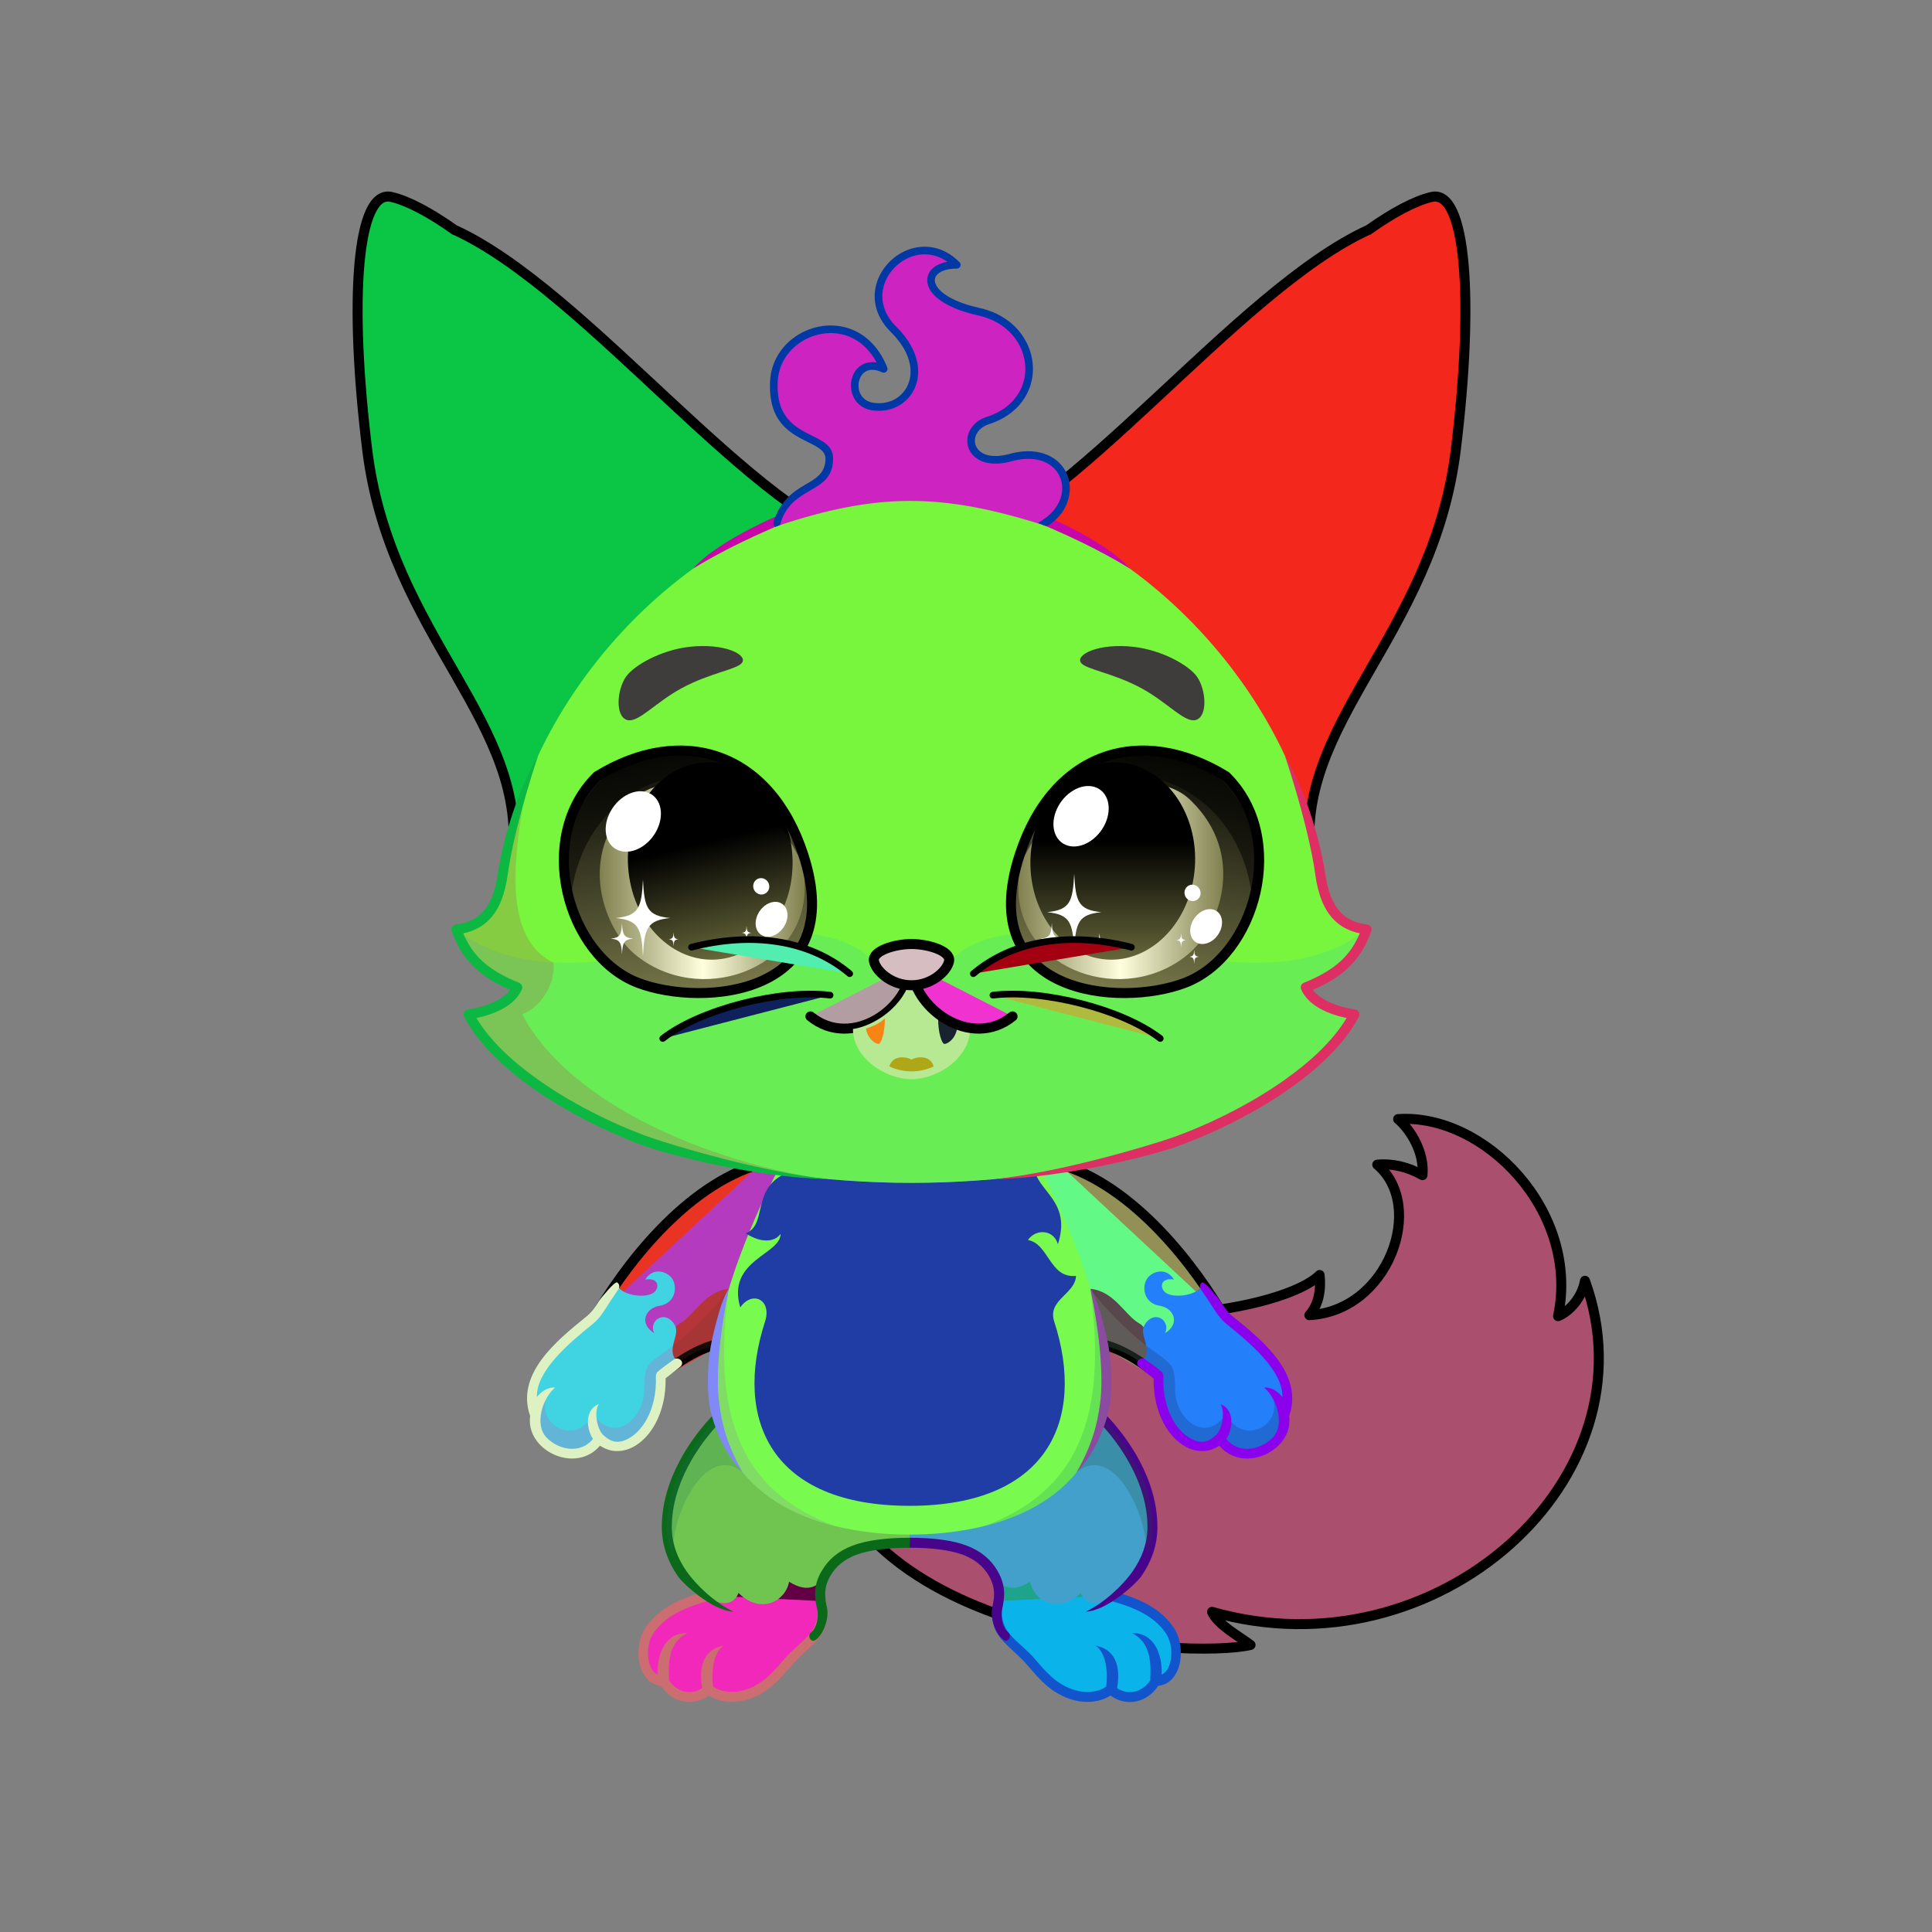 <svg xmlns="http://www.w3.org/2000/svg" xmlns:xlink="http://www.w3.org/1999/xlink" style="shape-rendering:geometricPrecision; text-rendering:geometricPrecision; image-rendering:optimizeQuality; fill-rule:evenodd; clip-rule:evenodd" version="1.1" viewBox="0 0 29000 29000" xml:space="preserve"><rect x="0" y="0" width="29000" height="29000" fill="#808080" stroke="none"/><defs><style type="text/css">.HairBack-Fox0fil0 {fill:none}
.Tail-Fox6fil14 {fill:url(#Tail-Fox6id168)}
.Tail-Fox6fil8 {fill:black;fill-opacity:0.2}
.Tail-Fox6fil0 {fill:none}
.Tail-Fox6str0 {stroke:black;stroke-width:150;stroke-linecap:round;stroke-linejoin:round}
.RightFoot-Fox1fil21 {fill:url(#RightFoot-Fox1id164)}
.RightFoot-Fox1fil8 {fill:black;fill-opacity:0.2}
.RightFoot-Fox1fil0 {fill:none}
.RightFoot-Fox1fil18 {fill:black;fill-rule:nonzero}
.RightLeg-Fox0fil23 {fill:url(#RightLeg-Fox0id41)}
.RightLeg-Fox0fil18 {fill:black;fill-rule:nonzero}
.RightLeg-Fox0fil8 {fill:black;fill-opacity:0.2}
.LeftFoot-Fox1fil30 {fill:url(#LeftFoot-Fox1id167)}
.LeftFoot-Fox1fil8 {fill:black;fill-opacity:0.2}
.LeftFoot-Fox1fil0 {fill:none}
.LeftFoot-Fox1fil18 {fill:black;fill-rule:nonzero}
.LeftLeg-Fox0fil32 {fill:url(#LeftLeg-Fox0id44)}
.LeftLeg-Fox0fil18 {fill:black;fill-rule:nonzero}
.LeftLeg-Fox0fil8 {fill:black;fill-opacity:0.2}
.RightHand-Fox1fil34 {fill:url(#RightHand-Fox1id128)}
.RightHand-Fox1fil35 {fill:url(#RightHand-Fox1id107)}
.RightHand-Fox1fil8 {fill:black;fill-opacity:0.2}
.RightHand-Fox1fil0 {fill:none}
.RightHand-Fox1str0 {stroke:black;stroke-width:150;stroke-linecap:round;stroke-linejoin:round}
.RightPaw-Fox4fil43 {fill:url(#RightPaw-Fox4id111)}
.RightPaw-Fox4fil8 {fill:black;fill-opacity:0.2}
.RightPaw-Fox4fil18 {fill:black;fill-rule:nonzero}
.LeftHand-Fox1fil44 {fill:url(#LeftHand-Fox1id144)}
.LeftHand-Fox1fil45 {fill:url(#LeftHand-Fox1id124)}
.LeftHand-Fox1fil8 {fill:black;fill-opacity:0.2}
.LeftHand-Fox1fil0 {fill:none}
.LeftHand-Fox1str0 {stroke:black;stroke-width:150;stroke-linecap:round;stroke-linejoin:round}
.LeftPaw-Fox4fil52 {fill:url(#LeftPaw-Fox4id104)}
.LeftPaw-Fox4fil8 {fill:black;fill-opacity:0.2}
.LeftPaw-Fox4fil18 {fill:black;fill-rule:nonzero}
.Body-Fox2fil53 {fill:url(#Body-Fox2id192)}
.Body-Fox2fil8 {fill:black;fill-opacity:0.2}
.Body-Fox2fil18 {fill:black;fill-rule:nonzero}
.Body-Fox2fil56 {fill:url(#Body-Fox2id64)}
.Ears-Fox7fil102 {fill:url(#Ears-Fox7id200)}
.Ears-Fox7fil103 {fill:url(#Ears-Fox7id101)}
.Ears-Fox7fil104 {fill:url(#Ears-Fox7id19)}
.Ears-Fox7fil8 {fill:black;fill-opacity:0.2}
.Ears-Fox7fil105 {fill:url(#Ears-Fox7id61)}
.Ears-Fox7fil106 {fill:url(#Ears-Fox7id69)}
.Ears-Fox7fil107 {fill:url(#Ears-Fox7id90)}
.Ears-Fox7fil108 {fill:url(#Ears-Fox7id97)}
.Ears-Fox7fil109 {fill:url(#Ears-Fox7id42)}
.Ears-Fox7fil0 {fill:none}
.Ears-Fox7str1 {stroke:black;stroke-width:150}
.Head-Fox1fil131 {fill:url(#Head-Fox1id114)}
.Head-Fox1fil54 {fill:#fcfdff;fill-opacity:0.502}
.Head-Fox1fil8 {fill:black;fill-opacity:0.2}
.Head-Fox1fil18 {fill:black;fill-rule:nonzero}
.Mouth-Fox10fil2 {fill:black}
.Mouth-Fox10fil145 {fill:url(#Mouth-Fox10id133)}
.Mouth-Fox10fil143 {fill:#FF9999}
.Mouth-Fox10fil146 {fill:url(#Mouth-Fox10id145)}
.Mouth-Fox10fil0 {fill:none}
.Mouth-Fox10str0 {stroke:black;stroke-width:150;stroke-linecap:round;stroke-linejoin:round}
.Eyes-Fox3fil150 {fill:#4d4c4a}
.Eyes-Fox3fil8 {fill:black;fill-opacity:0.2}
.Eyes-Fox3fil166 {fill:url(#Eyes-Fox3id178)}
.Eyes-Fox3fil167 {fill:url(#Eyes-Fox3id153)}
.Eyes-Fox3fil168 {fill:url(#Eyes-Fox3id135)}
.Eyes-Fox3fil4 {fill:black;fill-opacity:0.502}
.Eyes-Fox3fil142 {fill:white}
.Eyes-Fox3fil169 {fill:url(#Eyes-Fox3id84)}
.Eyes-Fox3fil170 {fill:url(#Eyes-Fox3id142)}
.Eyes-Fox3fil171 {fill:url(#Eyes-Fox3id77)}
.Eyes-Fox3fil0 {fill:none}
.Eyes-Fox3str1 {stroke:black;stroke-width:150}
.Moustache-Fox2fil0 {fill:none}
.Moustache-Fox2str3 {stroke:black;stroke-width:100;stroke-linecap:round;stroke-linejoin:round}
.Nose-Fox0fil215 {fill:url(#Nose-Fox0id189)}
.Nose-Fox0str0 {stroke:black;stroke-width:150;stroke-linecap:round;stroke-linejoin:round}
.Hair-Fox6fil224 {fill:url(#Hair-Fox6id181)}
.Hair-Fox6fil18 {fill:black;fill-rule:nonzero}
</style><linearGradient gradientUnits="objectBoundingBox" id="Tail-Fox6id168" x1="21.648%" x2="78.352%" y1="90.185%" y2="9.815%">
   <stop offset="0" style="stop-opacity:1; stop-color:#c95847"/>
   <stop offset="0.569" style="stop-opacity:1; stop-color:#f0735f"/>
   <stop offset="1" style="stop-opacity:1; stop-color:#ff9c8c"/>
  </linearGradient><linearGradient gradientUnits="userSpaceOnUse" id="RightFoot-Fox1id164" x1="16304.9" x2="16304.9" y1="23252.2" y2="25473.4">
   <stop offset="0" style="stop-opacity:1; stop-color:#fcfdff"/>
   <stop offset="0.49" style="stop-opacity:1; stop-color:#fcfdff"/>
   <stop offset="1" style="stop-opacity:1; stop-color:#e4e9f2"/>
  </linearGradient><linearGradient gradientUnits="objectBoundingBox" id="RightLeg-Fox0id41" x1="23.32%" x2="76.68%" y1="93.65%" y2="6.35%">
   <stop offset="0" style="stop-opacity:1; stop-color:#ff9c8c"/>
   <stop offset="0.2" style="stop-opacity:1; stop-color:#ff9c8c"/>
   <stop offset="1" style="stop-opacity:1; stop-color:#f0735f"/>
  </linearGradient><linearGradient gradientUnits="userSpaceOnUse" id="LeftFoot-Fox1id167" x1="11002.8" x2="11002.8" y1="23252.1" y2="25473.4">
   <stop offset="0" style="stop-opacity:1; stop-color:#fcfdff"/>
   <stop offset="0.502" style="stop-opacity:1; stop-color:#fcfdff"/>
   <stop offset="1" style="stop-opacity:1; stop-color:#e4e9f2"/>
  </linearGradient><linearGradient gradientUnits="objectBoundingBox" id="LeftLeg-Fox0id44" x1="76.68%" x2="23.32%" xlink:href="#LeftLeg-Fox0id41" y1="93.65%" y2="6.35%">
  </linearGradient><linearGradient gradientUnits="objectBoundingBox" id="RightHand-Fox1id128" x1="19.715%" x2="80.285%" y1="10.418%" y2="89.581%">
   <stop offset="0" style="stop-opacity:1; stop-color:#c95847"/>
   <stop offset="0.02" style="stop-opacity:1; stop-color:#c95847"/>
   <stop offset="0.722" style="stop-opacity:1; stop-color:#f0735f"/>
   <stop offset="1" style="stop-opacity:1; stop-color:#f0735f"/>
  </linearGradient><linearGradient gradientUnits="userSpaceOnUse" id="RightHand-Fox1id107" x1="16599.9" x2="17085.4" xlink:href="#RightHand-Fox1id90" y1="19453.1" y2="20462.8">
  </linearGradient><linearGradient gradientUnits="userSpaceOnUse" id="RightPaw-Fox4id111" x1="18798.1" x2="17653" xlink:href="#RightPaw-Fox4id92" y1="21585.5" y2="19323.4">
  </linearGradient><linearGradient gradientUnits="objectBoundingBox" id="LeftHand-Fox1id144" x1="80.285%" x2="19.715%" xlink:href="#LeftHand-Fox1id128" y1="10.418%" y2="89.581%">
  </linearGradient><linearGradient gradientUnits="userSpaceOnUse" id="LeftHand-Fox1id124" x1="10707.7" x2="10222.3" xlink:href="#LeftHand-Fox1id90" y1="19453.1" y2="20462.8">
  </linearGradient><linearGradient gradientUnits="userSpaceOnUse" id="LeftPaw-Fox4id104" x1="8509.52" x2="9654.68" xlink:href="#LeftPaw-Fox4id92" y1="21585.5" y2="19323.4">
  </linearGradient><linearGradient gradientUnits="objectBoundingBox" id="Body-Fox2id192" x1="50%" x2="50%" y1="0%" y2="100%">
   <stop offset="0" style="stop-opacity:1; stop-color:#c95847"/>
   <stop offset="0.102" style="stop-opacity:1; stop-color:#c95847"/>
   <stop offset="0.522" style="stop-opacity:1; stop-color:#f0735f"/>
   <stop offset="1" style="stop-opacity:1; stop-color:#ff9c8c"/>
  </linearGradient><linearGradient gradientUnits="userSpaceOnUse" id="Body-Fox2id64" x1="13614.3" x2="13614.3" y1="17520.5" y2="22602.8">
   <stop offset="0" style="stop-opacity:1; stop-color:#e4e9f2"/>
   <stop offset="0.11" style="stop-opacity:1; stop-color:#e4e9f2"/>
   <stop offset="0.6" style="stop-opacity:1; stop-color:#fcfdff"/>
   <stop offset="1" style="stop-opacity:1; stop-color:#fcfdff"/>
  </linearGradient><linearGradient gradientUnits="userSpaceOnUse" id="Ears-Fox7id200" x1="10864.5" x2="5402.11" xlink:href="#Ears-Fox7id69" y1="8643.07" y2="7249.61">
  </linearGradient><linearGradient gradientUnits="userSpaceOnUse" id="Ears-Fox7id101" x1="10766.6" x2="6999.53" xlink:href="#Ears-Fox7id90" y1="8892.37" y2="5845.49">
  </linearGradient><linearGradient gradientUnits="userSpaceOnUse" id="Ears-Fox7id19" x1="12369.4" x2="8602.39" xlink:href="#Ears-Fox7id0" y1="10351.4" y2="7304.51">
  </linearGradient><linearGradient gradientUnits="userSpaceOnUse" id="Ears-Fox7id61" x1="10626.3" x2="9237.9" xlink:href="#Ears-Fox7id5" y1="9347.32" y2="3541.14">
  </linearGradient><linearGradient gradientUnits="userSpaceOnUse" id="Ears-Fox7id97" x1="14953.3" x2="18720.3" xlink:href="#Ears-Fox7id0" y1="10577.4" y2="7530.54">
  </linearGradient><linearGradient gradientUnits="userSpaceOnUse" id="Ears-Fox7id42" x1="16737.5" x2="18125.9" xlink:href="#Ears-Fox7id5" y1="9347.32" y2="3541.14">
  </linearGradient><linearGradient gradientUnits="objectBoundingBox" id="Head-Fox1id114" x1="50%" x2="50%" xlink:href="#Head-Fox1id94" y1="100%" y2="0%">
  </linearGradient><linearGradient gradientUnits="userSpaceOnUse" id="Mouth-Fox10id133" x1="13140.5" x2="13140.5" y1="15286.3" y2="15669">
   <stop offset="0" style="stop-opacity:1; stop-color:#D6D6D6"/>
   <stop offset="0.6" style="stop-opacity:1; stop-color:white"/>
   <stop offset="1" style="stop-opacity:1; stop-color:#fcfdff"/>
  </linearGradient><linearGradient gradientUnits="userSpaceOnUse" id="Mouth-Fox10id145" x1="14223.3" x2="14223.3" xlink:href="#Mouth-Fox10id133" y1="15286.3" y2="15669">
  </linearGradient><linearGradient gradientUnits="objectBoundingBox" id="Eyes-Fox3id178" x1="60.496%" x2="39.504%" xlink:href="#Eyes-Fox3id11" y1="100.102%" y2="0%">
  </linearGradient><linearGradient gradientUnits="userSpaceOnUse" id="Eyes-Fox3id153" x1="9001.94" x2="12079.2" xlink:href="#Eyes-Fox3id4" y1="13215.6" y2="13215.6">
  </linearGradient><linearGradient gradientUnits="userSpaceOnUse" id="Eyes-Fox3id135" x1="10327.3" x2="10994" xlink:href="#Eyes-Fox3id3" y1="11512.9" y2="14335">
  </linearGradient><linearGradient gradientUnits="objectBoundingBox" id="Eyes-Fox3id84" x1="39.748%" x2="60.252%" xlink:href="#Eyes-Fox3id11" y1="98.937%" y2="1.063%">
  </linearGradient><linearGradient gradientUnits="userSpaceOnUse" id="Eyes-Fox3id142" x1="18361.9" x2="15284.7" xlink:href="#Eyes-Fox3id4" y1="13215.6" y2="13215.6">
  </linearGradient><linearGradient gradientUnits="userSpaceOnUse" id="Eyes-Fox3id77" x1="16703.2" x2="16703.2" xlink:href="#Eyes-Fox3id3" y1="11442.5" y2="14405.4">
  </linearGradient><linearGradient gradientUnits="userSpaceOnUse" id="Nose-Fox0id189" x1="13681.9" x2="13681.9" y1="14170" y2="14789.2">
   <stop offset="0" style="stop-opacity:1; stop-color:#FFCCCC"/>
   <stop offset="1" style="stop-opacity:1; stop-color:#453F2C"/>
  </linearGradient><linearGradient gradientUnits="userSpaceOnUse" id="Hair-Fox6id181" x1="13596.3" x2="13996.9" xlink:href="#Hair-Fox6id51" y1="7903.49" y2="3751.37">
  </linearGradient><linearGradient gradientUnits="objectBoundingBox" id="LeftLeg-Fox0id41" x1="23.32%" x2="76.68%" y1="93.65%" y2="6.35%">
   <stop offset="0" style="stop-opacity:1; stop-color:#ff9c8c"/>
   <stop offset="0.2" style="stop-opacity:1; stop-color:#ff9c8c"/>
   <stop offset="1" style="stop-opacity:1; stop-color:#f0735f"/>
  </linearGradient><linearGradient gradientUnits="userSpaceOnUse" id="RightHand-Fox1id90" x1="16597.3" x2="20364.3" y1="8892.36" y2="5845.48">
   <stop offset="0" style="stop-opacity:1; stop-color:#f0735f"/>
   <stop offset="1" style="stop-opacity:1; stop-color:#ff9c8c"/>
  </linearGradient><linearGradient gradientUnits="userSpaceOnUse" id="RightPaw-Fox4id92" x1="18753.4" x2="17671.1" y1="21628.2" y2="19462.6">
   <stop offset="0" style="stop-opacity:1; stop-color:#737373"/>
   <stop offset="1" style="stop-opacity:1; stop-color:#c95847"/>
  </linearGradient><linearGradient gradientUnits="objectBoundingBox" id="LeftHand-Fox1id128" x1="19.715%" x2="80.285%" y1="10.418%" y2="89.581%">
   <stop offset="0" style="stop-opacity:1; stop-color:#c95847"/>
   <stop offset="0.02" style="stop-opacity:1; stop-color:#c95847"/>
   <stop offset="0.722" style="stop-opacity:1; stop-color:#f0735f"/>
   <stop offset="1" style="stop-opacity:1; stop-color:#f0735f"/>
  </linearGradient><linearGradient gradientUnits="userSpaceOnUse" id="LeftHand-Fox1id90" x1="16597.3" x2="20364.3" y1="8892.36" y2="5845.48">
   <stop offset="0" style="stop-opacity:1; stop-color:#f0735f"/>
   <stop offset="1" style="stop-opacity:1; stop-color:#ff9c8c"/>
  </linearGradient><linearGradient gradientUnits="userSpaceOnUse" id="LeftPaw-Fox4id92" x1="18753.4" x2="17671.1" y1="21628.2" y2="19462.6">
   <stop offset="0" style="stop-opacity:1; stop-color:#737373"/>
   <stop offset="1" style="stop-opacity:1; stop-color:#c95847"/>
  </linearGradient><linearGradient gradientUnits="userSpaceOnUse" id="Ears-Fox7id69" x1="16120" x2="22341.1" y1="8739.84" y2="7152.84">
   <stop offset="0" style="stop-opacity:1; stop-color:#735A5A"/>
   <stop offset="1" style="stop-opacity:1; stop-color:#f0735f"/>
  </linearGradient><linearGradient gradientUnits="userSpaceOnUse" id="Ears-Fox7id90" x1="16597.3" x2="20364.3" y1="8892.36" y2="5845.48">
   <stop offset="0" style="stop-opacity:1; stop-color:#f0735f"/>
   <stop offset="1" style="stop-opacity:1; stop-color:#ff9c8c"/>
  </linearGradient><linearGradient gradientUnits="userSpaceOnUse" id="Ears-Fox7id0" x1="20255.9" x2="20255.9" y1="13203.8" y2="6228.15">
   <stop offset="0" style="stop-opacity:1; stop-color:#e4e9f2"/>
   <stop offset="1" style="stop-opacity:1; stop-color:#fcfdff"/>
  </linearGradient><linearGradient gradientUnits="userSpaceOnUse" id="Ears-Fox7id5" x1="19051.7" x2="16703.6" y1="13095.1" y2="4932.14">
   <stop offset="0" style="stop-opacity:1; stop-color:#4d4c4a"/>
   <stop offset="1" style="stop-opacity:1; stop-color:#737373"/>
  </linearGradient><linearGradient gradientUnits="objectBoundingBox" id="Head-Fox1id94" x1="50%" x2="50%" y1="100%" y2="0%">
   <stop offset="0" style="stop-opacity:1; stop-color:#c95847"/>
   <stop offset="0.4" style="stop-opacity:1; stop-color:#f0735f"/>
   <stop offset="1" style="stop-opacity:1; stop-color:#ff9c8c"/>
  </linearGradient><linearGradient gradientUnits="userSpaceOnUse" id="Eyes-Fox3id11" x1="16664.8" x2="17411" y1="14898.5" y2="11291.1">
   <stop offset="0" style="stop-opacity:1; stop-color:#80804f"/>
   <stop offset="1" style="stop-opacity:1; stop-color:black"/>
  </linearGradient><linearGradient gradientUnits="objectBoundingBox" id="Eyes-Fox3id4" x1="100%" x2="0%" y1="50%" y2="50%">
   <stop offset="0" style="stop-opacity:1; stop-color:#80804f"/>
   <stop offset="0.502" style="stop-opacity:1; stop-color:#ffffde"/>
   <stop offset="1" style="stop-opacity:1; stop-color:#80804f"/>
  </linearGradient><linearGradient gradientUnits="userSpaceOnUse" id="Eyes-Fox3id3" x1="16867.8" x2="16867.8" y1="11330.3" y2="14359.1">
   <stop offset="0" style="stop-opacity:1; stop-color:black"/>
   <stop offset="0.4" style="stop-opacity:1; stop-color:black"/>
   <stop offset="1" style="stop-opacity:1; stop-color:#66663a"/>
  </linearGradient><linearGradient gradientUnits="userSpaceOnUse" id="Hair-Fox6id51" x1="16449.3" x2="13952.3" y1="14690.1" y2="16381.9">
   <stop offset="0" style="stop-opacity:1; stop-color:#e1aa81"/>
   <stop offset="0.29" style="stop-opacity:1; stop-color:#e1aa81"/>
   <stop offset="1" style="stop-opacity:1; stop-color:#c78b5d"/>
  </linearGradient></defs><g id="HairBack-Fox0">
 <animateTransform additive="sum" attributeName="transform" dur="10" repeatCount="indefinite" type="translate" values="0;0 200;0;0 200;0;0 200;0;0 200;0"/>
  <rect class="HairBack-Fox0fil0" height="908" width="908" x="13228" y="16528"/>
 </g><g id="Tail-Fox6">
  <path class="Tail-Fox6fil14" d="M15078 19187c1357,950 4209,480 4730,-49 23,212 -10,443 -154,603 1185,-62 1753,-1639 1019,-2259 229,-21 459,33 679,157 32,-338 -176,-679 -366,-841 1288,-89 2734,1378 2401,2958 171,-69 359,-277 404,-531 1080,2975 -2233,5930 -5598,4969 84,192 394,359 578,497 -845,212 -6410,-24 -6519,-3566 -317,-317 2374,-2412 2826,-1938z" style="fill:#175ed8"/>
  <path class="Tail-Fox6fil8" d="M23686 21809c-823,1820 -3145,3055 -5493,2385 84,192 394,359 578,497 -762,191 -5360,18 -6337,-2615 1690,1440 5465,2105 8330,1378 789,-201 2685,-1101 3223,-2827 -40,417 -126,777 -301,1182z" style="fill:#7519a0"/>
  <path class="Tail-Fox6fil0 Tail-Fox6str0" d="M15078 19187c1357,950 4209,480 4730,-49 23,212 -10,443 -154,603 1185,-62 1753,-1639 1019,-2259 229,-21 459,33 679,157 32,-338 -176,-679 -366,-841 1288,-89 2734,1378 2401,2958 171,-69 359,-277 404,-531 1080,2975 -2233,5930 -5598,4969 84,192 394,359 578,497 -845,212 -6410,-24 -6519,-3566 -317,-317 2374,-2412 2826,-1938z" style="fill:#ab4f6f"/>
 </g><g id="RightFoot-Fox1">
  <path class="RightFoot-Fox1fil21" d="M17344 25232c-137,249 -447,331 -676,123 -79,82 -307,169 -584,76 -453,-152 -647,-627 -1039,-897 -210,-335 50,-672 -74,-810 206,-438 728,-491 1087,-467 300,20 870,160 658,684 145,50 358,135 465,193 170,92 294,217 379,350 158,246 119,748 -216,748z" style="fill:#1ea48b"/>
  <path class="RightFoot-Fox1fil8" d="M17344 25232c-137,249 -447,331 -676,123 -79,82 -307,169 -584,76 -453,-152 -647,-627 -1039,-897 -173,-120 -100,-408 -65,-624 13,30 63,32 85,19 1,85 -2,160 47,261 304,621 1402,1311 1539,663 237,396 662,243 605,-148 145,250 318,57 222,-294 143,96 177,309 171,486 -20,178 -119,335 -305,335z" style="fill:#6d82ec"/>
  <path class="RightFoot-Fox1fil0" d="M16657 23949c534,135 771,327 906,532 162,244 116,751 -219,751 -137,249 -447,331 -676,123 -79,82 -307,169 -584,76 -453,-152 -586,-562 -971,-844 -192,-140 -159,-401 -128,-554" style="fill:#0bb3eb"/>
  <path class="RightFoot-Fox1fil18" d="M17265 25213c0,3 0,7 0,10 -56,86 -141,149 -240,169 -80,16 -166,3 -246,-45l-11 -8c45,-255 18,-572 -319,-636 159,118 182,399 156,611 -40,33 -112,65 -206,77 -84,11 -184,6 -293,-31 -253,-85 -404,-261 -562,-447 -265,-311 -583,-400 -489,-864 8,-41 -26,-86 -55,-89 -23,-2 -77,17 -85,58 -113,558 212,630 523,995 171,201 335,392 625,490 130,43 251,50 353,37 104,-13 191,-49 250,-89l3 0c111,81 247,115 383,88 136,-28 255,-114 333,-234 144,-15 246,-113 298,-251 29,-74 42,-157 42,-240 0,-135 -36,-275 -103,-376 -73,-110 -173,-216 -325,-313 -137,-86 -316,-165 -558,-231l-100 128c258,65 447,144 584,231 133,84 219,176 282,271 50,76 77,183 77,290 0,66 -10,130 -31,185 -24,64 -62,112 -114,138 13,-317 -122,-634 -445,-624 209,111 299,298 273,700z" style="fill:#1254cb"/>
 </g><g id="LeftFoot-Fox1">
  <path class="LeftFoot-Fox1fil30" d="M9963 25232c137,249 448,331 677,123 78,82 306,169 583,76 454,-152 648,-627 1039,-897 210,-335 -49,-672 75,-810 -206,-438 -729,-491 -1088,-467 -299,20 -869,160 -657,684 -145,50 -358,135 -465,193 -170,92 -294,217 -380,350 -158,246 -118,748 216,748z" style="fill:#630045"/>
  <path class="LeftFoot-Fox1fil8" d="M9963 25232c137,249 448,331 677,123 78,82 306,169 583,76 454,-152 648,-627 1039,-897 173,-120 101,-408 65,-624 -13,30 -63,32 -84,19 -2,85 1,160 -48,261 -303,621 -1401,1311 -1539,663 -236,396 -661,243 -605,-148 -144,250 -317,57 -221,-294 -143,96 -177,309 -171,486 19,178 118,335 304,335z" style="fill:#9c1204"/>
  <path class="LeftFoot-Fox1fil0" d="M10650 23949c-534,135 -770,327 -906,532 -161,244 -115,751 219,751 137,249 448,331 677,123 78,82 307,169 583,76 454,-152 587,-562 972,-844 192,-140 159,-401 128,-554" style="fill:#f128b9"/>
  <path class="LeftFoot-Fox1fil18" d="M10042 25213c0,3 0,7 0,10 57,86 142,149 241,169 80,16 166,3 245,-45l12 -8c-45,-255 -19,-572 318,-636 -158,118 -181,399 -155,611 39,33 111,65 206,77 84,11 184,6 292,-31 254,-85 404,-261 562,-447 266,-311 584,-400 490,-864 -8,-41 26,-86 55,-89 22,-2 76,17 85,58 113,558 -213,630 -523,995 -172,201 -335,392 -625,490 -131,43 -252,50 -354,37 -103,-13 -190,-49 -250,-89l-3 0c-111,81 -247,115 -382,88 -137,-28 -256,-114 -333,-234 -144,-15 -246,-113 -299,-251 -28,-74 -41,-157 -41,-240 0,-135 35,-275 102,-376 73,-110 173,-216 326,-313 136,-86 316,-165 558,-231l100 128c-259,65 -447,144 -584,231 -133,84 -219,176 -282,271 -50,76 -77,183 -77,290 0,66 10,130 31,185 24,64 62,112 114,138 -13,-317 122,-634 445,-624 -209,111 -299,298 -274,700z" style="fill:#cc6d72"/>
 </g><g id="RightLeg-Fox0">
  <path class="RightLeg-Fox0fil23" d="M13654 20939c701,0 2353,-56 2710,226 302,239 937,901 935,1761 -1,258 -252,770 -502,975 -224,183 -478,247 -575,10 -338,335 -711,115 -758,-169 -304,192 -490,58 -579,-180 -114,-303 -830,-395 -1231,-402l0 -2221z" style="fill:#42a0cb"/>
  <path class="RightLeg-Fox0fil18" d="M15057 24610c33,25 62,27 88,-6 25,-32 18,-79 -15,-104 -85,-66 -111,-236 -89,-338 34,-163 71,-342 -66,-579 0,-1 -1,-3 -2,-4 -100,-171 -247,-296 -460,-378 -208,-80 -506,-119 -859,-119l0 150c335,0 616,36 805,108 180,69 302,173 385,314 0,2 1,3 2,4 108,188 77,337 48,473 -32,154 43,385 163,479zm1227 -3463c175,139 478,451 693,860 144,272 248,587 247,919 -1,245 -87,464 -218,653 -154,223 -427,476 -707,613 326,-17 760,-427 830,-528 147,-211 244,-458 244,-738 2,-360 -110,-698 -263,-989 -227,-430 -547,-760 -734,-907l-92 117z" style="fill:#48058c"/>
  <path class="RightLeg-Fox0fil8" d="M17192 23390c67,-148 106,-305 107,-464 2,-775 -541,-1451 -869,-1752 -191,187 -411,669 -270,926 596,-490 1139,823 1032,1290z" style="fill:#19461d"/>
 </g><g id="LeftLeg-Fox0">
  <path class="LeftLeg-Fox0fil32" d="M13654 20939c-701,0 -2353,-56 -2710,226 -303,239 -938,901 -935,1761 1,258 251,770 501,975 225,183 478,247 576,10 338,335 710,115 758,-169 303,192 489,58 579,-180 114,-303 829,-395 1231,-402l0 -2221z" style="fill:#70c550"/>
  <path class="LeftLeg-Fox0fil18" d="M12251 24610c-33,25 -63,27 -88,-6 -25,-32 -19,-79 14,-104 85,-66 111,-236 90,-338 -34,-163 -72,-342 65,-579 1,-1 2,-3 3,-4 100,-171 246,-296 460,-378 208,-80 506,-119 859,-119l0 150c-335,0 -616,36 -806,108 -179,69 -302,173 -384,314 -1,2 -2,3 -2,4 -109,188 -77,337 -49,473 33,154 -42,385 -162,479zm-1227 -3463c-176,139 -478,451 -694,860 -143,272 -247,587 -246,919 0,245 86,464 217,653 155,223 428,476 708,613 -326,-17 -761,-427 -831,-528 -146,-211 -243,-458 -244,-738 -1,-360 110,-698 264,-989 226,-430 547,-760 733,-907l93 117z" style="fill:#0a6a19"/>
  <path class="LeftLeg-Fox0fil8" d="M10116 23390c-67,-148 -107,-305 -107,-464 -2,-775 540,-1451 869,-1752 190,187 411,669 269,926 -595,-490 -1138,823 -1031,1290z" style="fill:#226d5a"/>
 </g><g id="RightHand-Fox1">
 <animateTransform additive="sum" attributeName="transform" dur="10" repeatCount="indefinite" type="translate" values="0;0 200;0;0 200;0;0 200;0;0 200;0"/>
  <path class="RightHand-Fox1fil34" d="M15438 17646c166,-72 204,-212 419,-180 1007,152 2171,1615 2590,2346 281,490 -618,1230 -886,986 -389,-355 -757,-565 -1090,-638 -348,-77 -727,-1837 -1033,-2514z" style="fill:#63f986"/>
  <path class="RightHand-Fox1fil35" d="M16367 19346c365,34 521,406 744,525 170,106 257,596 177,698 -292,-201 -447,-316 -717,-389 -29,-256 -125,-681 -204,-834z" style="fill:#5a474d"/>
  <path class="RightHand-Fox1fil0 RightHand-Fox1str0" d="M15894 17470c1132,325 2053,1546 2505,2334m-838 994c-383,-350 -775,-593 -1110,-636" style="fill:#929054"/>
  <path class="RightHand-Fox1fil8" d="M17390 20682c-242,-242 -554,-457 -866,-480 -152,-170 -246,-612 -157,-856 201,284 528,601 788,813 127,103 289,193 380,265 -29,81 -73,157 -144,221 0,12 -1,25 -1,37z" style="fill:#73ad88"/>
 </g><g id="LeftHand-Fox1">
 <animateTransform additive="sum" attributeName="transform" dur="10" repeatCount="indefinite" type="translate" values="0;0 200;0;0 200;0;0 200;0;0 200;0"/>
  <path class="LeftHand-Fox1fil44" d="M11870 17646c-166,-72 -204,-212 -419,-180 -1007,152 -2171,1615 -2591,2346 -281,490 619,1230 887,986 388,-355 757,-565 1089,-638 349,-77 728,-1837 1034,-2514z" style="fill:#b43bbd"/>
  <path class="LeftHand-Fox1fil45" d="M10940 19346c-364,34 -520,406 -743,525 -170,106 -257,596 -177,698 291,-201 447,-316 717,-389 29,-256 124,-681 203,-834z" style="fill:#b53539"/>
  <path class="LeftHand-Fox1fil0 LeftHand-Fox1str0" d="M11414 17470c-1133,325 -2053,1546 -2505,2334m838 994c382,-350 775,-593 1109,-636" style="fill:#e93424"/>
  <path class="LeftHand-Fox1fil8" d="M9918 20682c242,-242 553,-457 866,-480 152,-170 245,-612 156,-856 -201,284 -527,601 -787,813 -127,103 -289,193 -380,265 29,81 73,157 144,221 0,12 1,25 1,37z" style="fill:#733924"/>
 </g><g id="Body-Fox2">
 <animateTransform additive="sum" attributeName="transform" dur="10" repeatCount="indefinite" type="translate" values="0;0 200;0;0 200;0;0 200;0;0 200;0"/>
  <path class="Body-Fox2fil53" d="M13654 23035c-1331,-3 -2731,-477 -2932,-1956 -143,-1051 441,-2541 1033,-3671 326,53 1001,53 1899,54 897,-1 1572,-1 1899,-54 591,1130 1176,2620 1033,3671 -202,1479 -1601,1953 -2932,1956z" style="fill:#78fa4e"/>
  <path class="Body-Fox2fil8" d="M12532 22906c-908,-225 -1666,-768 -1810,-1827 -69,-505 31,-1112 218,-1732 -261,1919 185,3039 1592,3559z" style="fill:#a365c3"/>
  <path class="Body-Fox2fil18" d="M11147 22100c-343,-354 -481,-873 -499,-1011 -34,-248 -29,-518 7,-802 17,-134 156,-771 285,-941 -140,680 -199,1317 -144,1723 41,304 111,608 351,1031z" style="fill:#8089f6"/>
  <path class="Body-Fox2fil8" d="M14775 22906c908,-225 1667,-768 1811,-1827 69,-505 -31,-1112 -219,-1732 261,1919 -185,3039 -1592,3559z" style="fill:#1b8470"/>
  <path class="Body-Fox2fil18" d="M16160 22100c344,-354 481,-873 500,-1011 34,-248 28,-518 -8,-802 -17,-134 -155,-771 -285,-941 141,680 200,1317 145,1723 -42,304 -112,608 -352,1031z" style="fill:#8b4c9f"/>
  <path class="Body-Fox2fil56" d="M13654 22603c-2071,0 -2651,-1285 -2170,-2767 105,-325 -190,-473 -373,-211 -207,-713 609,-792 606,-1104 -96,133 -307,135 -523,-9 360,-136 29,-754 750,-953 671,102 1015,125 1710,125 694,0 1203,-62 1874,-164 14,353 567,496 351,1156 -59,-216 -326,-241 -449,-63 316,57 323,578 721,539 -9,272 -433,359 -327,684 480,1482 -99,2767 -2170,2767z" style="fill:#203da5"/>
 </g><g id="RightPaw-Fox4">
 <animateTransform additive="sum" attributeName="transform" dur="10" repeatCount="indefinite" type="translate" values="0;0 200;0;0 200;0;0 200;0;0 200;0"/>
  <path class="RightPaw-Fox4fil43" d="M17391 20645c-37,796 536,1303 918,955 300,471 1048,122 959,-347 241,-634 -518,-1244 -954,-1587 -129,-155 -206,-274 -278,-399 8,163 -414,241 -546,131 -85,-70 -72,-225 132,-192 -120,-192 -325,-120 -398,-21 -89,121 -64,377 187,416 210,34 310,267 77,410 52,-110 -15,-195 -59,-219 -138,-77 -260,70 -271,161 -16,147 146,328 -21,491 52,47 227,170 254,201z" style="fill:#247ffb"/>
  <path class="RightPaw-Fox4fil8" d="M17391 20645c-37,796 536,1303 918,955 300,471 1048,122 959,-347 15,-41 27,-81 34,-122l0 0c-52,-54 -116,-106 -195,-155 141,440 -471,730 -702,246 -315,467 -757,67 -766,-341 -3,-175 -7,-286 -49,-362 -49,-89 -199,-181 -385,-321 17,82 14,167 -68,246 52,47 227,170 254,201z" style="fill:#1a1432"/>
  <path class="RightPaw-Fox4fil18" d="M18407 21599c103,-158 125,-439 -86,-523 72,118 25,376 -67,463 -134,127 -256,135 -418,31 -90,-58 -174,-151 -239,-271 -90,-168 -144,-386 -134,-638 1,-21 -7,-51 -23,-67 -51,-48 -201,-153 -251,-190 -33,-24 -85,-11 -108,21 -24,33 -10,73 22,96 42,31 171,138 213,169 -5,265 56,497 153,678 77,142 178,253 288,324 173,111 373,124 545,8 98,117 225,176 358,190 204,21 420,-68 557,-220 100,-112 156,-256 133,-414 223,-631 -399,-1134 -840,-1491 -102,-82 -130,-143 -201,-248 -22,-33 -232,-290 -265,-268 -34,22 -43,68 -20,101 87,129 149,222 187,282 64,98 106,165 207,248 346,280 842,694 831,1091 -51,-68 -153,-154 -273,-142 186,156 313,547 133,744 -107,116 -276,188 -434,172 -100,-10 -195,-56 -268,-146z" style="fill:#8b01ec"/>
 </g><g id="LeftPaw-Fox4">
 <animateTransform additive="sum" attributeName="transform" dur="10" repeatCount="indefinite" type="translate" values="0;0 200;0;0 200;0;0 200;0;0 200;0"/>
  <path class="LeftPaw-Fox4fil52" d="M9917 20645c36,796 -537,1303 -918,955 -300,471 -1048,122 -959,-347 -241,-634 518,-1244 954,-1587 129,-155 205,-274 278,-399 -9,163 413,241 546,131 84,-70 72,-225 -132,-192 119,-192 325,-120 398,-21 89,121 63,377 -187,416 -211,34 -310,267 -78,410 -51,-110 15,-195 60,-219 138,-77 260,70 270,161 17,147 -145,328 21,491 -51,47 -226,170 -253,201z" style="fill:#40d4e3"/>
  <path class="LeftPaw-Fox4fil8" d="M9917 20645c36,796 -537,1303 -918,955 -300,471 -1048,122 -959,-347 -16,-41 -27,-81 -34,-122l0 0c52,-54 116,-106 194,-155 -140,440 472,730 703,246 315,467 757,67 765,-341 4,-175 8,-286 50,-362 49,-89 199,-181 385,-321 -17,82 -14,167 67,246 -51,47 -226,170 -253,201z" style="fill:#f439ab"/>
  <path class="LeftPaw-Fox4fil18" d="M8901 21599c-104,-158 -125,-439 86,-523 -73,118 -25,376 67,463 134,127 256,135 418,31 90,-58 173,-151 238,-271 91,-168 145,-386 135,-638 -1,-21 6,-51 23,-67 51,-48 200,-153 251,-190 32,-24 84,-11 108,21 24,33 10,73 -23,96 -42,31 -170,138 -213,169 5,265 -55,497 -153,678 -76,142 -177,253 -287,324 -173,111 -373,124 -545,8 -98,117 -226,176 -358,190 -205,21 -421,-68 -557,-220 -100,-112 -156,-256 -133,-414 -223,-631 399,-1134 840,-1491 101,-82 130,-143 200,-248 23,-33 233,-290 266,-268 33,22 42,68 20,101 -87,129 -149,222 -187,282 -64,98 -106,165 -208,248 -346,280 -841,694 -830,1091 51,-68 153,-154 272,-142 -185,156 -312,547 -132,744 107,116 276,188 434,172 99,-10 195,-56 268,-146z" style="fill:#ddf1c3"/>
 </g><g id="Ears-Fox7">
 <animateTransform additive="sum" attributeName="transform" dur="10" repeatCount="indefinite" type="translate" values="0;0 200;0;0 200;0;0 200;0;0 200;0"/>
  <path class="Ears-Fox7fil102" d="M7685 12942c286,-2090 -1827,-3373 -2173,-6190 -277,-2260 -155,-3915 363,-3796 1261,290 4539,3606 5024,5652 -1673,497 -2902,2777 -3214,4334z" style="fill:#8bb845"/>
  <path class="Ears-Fox7fil103" d="M8175 4605c1222,1203 2443,2816 2724,4003 -781,232 -1465,852 -2004,1607 -588,108 -596,-546 -1464,-532 216,-548 670,-702 1001,-856 -574,-173 -867,-626 -1565,-758 465,-578 1034,-377 1363,-539 -800,-536 -625,-1082 -1363,-1420 554,-376 951,214 1505,-48 -614,-314 -440,-1003 -1012,-1546 438,-36 543,136 815,89z" style="fill:#f7a81d"/>
  <path class="Ears-Fox7fil104" d="M9778 6064c1222,1203 2442,2816 2724,4003 -781,232 -1465,852 -2005,1607 -587,108 -595,-546 -1463,-532 216,-548 670,-702 1000,-856 -573,-173 -866,-626 -1564,-758 465,-578 1033,-377 1363,-539 -800,-536 -625,-1082 -1363,-1420 553,-376 951,214 1505,-48 -614,-314 -440,-1003 -1012,-1546 437,-36 543,136 815,89z" style="fill:#8f2b3c"/>
  <path class="Ears-Fox7fil8" d="M5575 3152c812,-33 4608,3323 3435,7184 362,-320 1460,-1601 1889,-1728 -485,-2046 -3763,-5362 -5024,-5652 -122,-28 -222,43 -300,196z" style="fill:#9b342b"/>
  <path class="Ears-Fox7fil105" d="M6755 3461c1992,909 4579,4324 6355,4747 -1013,407 -2026,813 -3039,1219 -174,-327 82,-523 490,-645 -259,-1986 -2723,-4323 -3806,-5321z" style="fill:#8d0e37"/>
  <path class="Ears-Fox7fil0 Ears-Fox7str1" d="M6819 3448c1992,908 4515,4337 6291,4760l-3039 1219c-52,-98 -105,-197 -158,-297 -1161,896 -1981,2580 -2228,3812 286,-2090 -1827,-3373 -2173,-6190 -277,-2260 -155,-3915 363,-3796 249,58 576,232 944,492z" style="fill:#0bc545"/>
  <path class="Ears-Fox7fil106" d="M19679 12942c-286,-2090 1826,-3373 2173,-6190 277,-2260 155,-3915 -363,-3796 -1261,290 -4539,3606 -5024,5652 1673,497 2902,2777 3214,4334z" style="fill:#2a4a53"/>
  <path class="Ears-Fox7fil107" d="M19189 4605c-1222,1203 -2443,2816 -2724,4003 781,232 1465,852 2004,1607 588,108 596,-546 1464,-532 -216,-548 -671,-702 -1001,-856 574,-173 867,-626 1564,-758 -464,-578 -1033,-377 -1362,-539 800,-536 625,-1082 1363,-1420 -554,-376 -952,214 -1505,-48 614,-314 439,-1003 1012,-1546 -438,-36 -544,136 -815,89z" style="fill:#8d4964"/>
  <path class="Ears-Fox7fil108" d="M17545 6290c-1222,1203 -2443,2816 -2724,4003 781,232 1465,853 2004,1607 588,108 596,-546 1464,-532 -216,-548 -671,-702 -1001,-856 574,-173 867,-626 1564,-758 -464,-578 -1033,-377 -1362,-539 800,-536 625,-1082 1363,-1420 -554,-376 -952,214 -1505,-48 614,-314 439,-1003 1012,-1546 -438,-36 -544,136 -815,89z" style="fill:#69ca3e"/>
  <path class="Ears-Fox7fil8" d="M21788 3152c-811,-33 -4607,3323 -3434,7184 -362,-320 -1460,-1601 -1889,-1728 485,-2046 3763,-5362 5024,-5652 121,-28 221,43 299,196z" style="fill:#a009ae"/>
  <path class="Ears-Fox7fil109" d="M20609 3461c-1992,909 -4580,4324 -6355,4747 1013,407 2026,813 3039,1219 173,-327 -82,-523 -490,-645 259,-1986 2723,-4323 3806,-5321z" style="fill:#4786ab"/>
  <path class="Ears-Fox7fil0 Ears-Fox7str1" d="M20545 3448c-1993,908 -4516,4337 -6291,4760l3039 1219c52,-98 104,-197 158,-297 1160,896 1981,2580 2228,3812 -286,-2090 1826,-3373 2173,-6190 277,-2260 155,-3915 -363,-3796 -249,58 -576,232 -944,492z" style="fill:#f3271b"/>
 </g><g id="Head-Fox1">
 <animateTransform additive="sum" attributeName="transform" dur="10" repeatCount="indefinite" type="translate" values="0;0 200;0;0 200;0;0 200;0;0 200;0"/>
  <path class="Head-Fox1fil131" d="M13682 7385c-2938,0 -5748,2824 -6132,5713 -82,620 -348,808 -700,854 159,444 439,678 914,869 -96,225 -404,355 -730,406 476,906 1886,1638 2751,1934 1206,411 2596,594 3897,594 1301,0 2690,-183 3896,-594 866,-296 2276,-1028 2752,-1934 -327,-51 -634,-181 -730,-406 475,-191 755,-425 914,-869 -353,-46 -618,-234 -700,-854 -384,-2889 -3194,-5713 -6132,-5713z" style="fill:#78f63d"/>
  <path class="Head-Fox1fil54" d="M6850 13952c139,420 549,741 905,889 -63,213 -479,333 -699,427 1131,1780 4195,2487 6626,2487 2431,0 5495,-707 6626,-2487 -221,-94 -636,-214 -699,-427 356,-148 766,-469 905,-889 -1876,1442 -4916,-816 -6268,473 -188,124 -376,248 -564,372 -188,-124 -376,-248 -564,-372 -1352,-1289 -4392,969 -6268,-473z" style="fill:#5ae46f"/>
  <path class="Head-Fox1fil8" d="M7877 11902c-458,1059 -159,1932 -1027,2050 70,255 422,745 915,892 -121,203 -458,365 -740,431 1025,1397 3221,2278 5246,2409 -1885,-310 -3796,-1227 -4431,-2460 275,-105 494,-439 470,-775 -851,-406 -528,-1863 -433,-2547z" style="fill:#be275e"/>
  <path class="Head-Fox1fil18" d="M8078 11340c-269,812 -412,1453 -454,1768 -43,327 -137,542 -268,683 -112,121 -249,186 -403,219 72,170 165,304 286,416 142,131 324,233 553,326 38,15 57,59 42,97l-1 2 0 0c-52,121 -154,217 -285,290 -115,63 -253,110 -397,140 207,345 552,663 944,938 566,398 1227,704 1714,871 290,98 1586,498 2628,610 -1114,-25 -2397,-373 -2676,-469 -497,-170 -1173,-482 -1752,-889 -443,-311 -830,-678 -1041,-1080l0 0c-4,-7 -7,-15 -8,-24 -6,-41 22,-79 63,-85 166,-26 326,-73 452,-143 76,-43 140,-93 183,-152 -210,-91 -381,-193 -520,-322 -159,-146 -275,-325 -358,-559l0 0c-2,-4 -3,-10 -4,-15 -5,-41 24,-78 65,-84 159,-21 299,-73 406,-189 110,-119 190,-308 229,-600 26,-195 201,-1070 602,-1749z" style="fill:#0cb841"/>
  <path class="Head-Fox1fil18" d="M13682 7460c544,0 1085,98 1605,277 299,103 1035,406 1670,796 -392,-448 -1432,-872 -1621,-937 -536,-185 -1093,-286 -1654,-286 -561,0 -1118,101 -1654,286 -189,65 -1229,489 -1622,937 636,-390 1371,-693 1670,-796 521,-179 1061,-277 1606,-277z" style="fill:#c805a8"/>
  <path class="Head-Fox1fil18" d="M19286 11340c269,812 412,1453 454,1768 43,327 137,542 268,683 112,121 249,186 403,219 -72,170 -166,304 -286,416 -143,131 -324,233 -553,326 -39,15 -57,59 -42,97l1 2 0 0c52,121 154,217 285,290 115,63 253,110 397,140 -207,345 -553,663 -944,938 -566,398 -1228,704 -1715,871 -289,98 -1585,498 -2627,610 1114,-25 2397,-373 2675,-469 498,-170 1174,-482 1753,-889 443,-311 830,-678 1041,-1080l0 0c4,-7 6,-15 8,-24 6,-41 -22,-79 -63,-85 -166,-26 -326,-73 -452,-143 -76,-43 -140,-93 -183,-152 210,-91 381,-193 520,-322 158,-146 275,-325 358,-559l0 0c2,-4 3,-10 4,-15 5,-41 -24,-78 -65,-84 -159,-21 -299,-73 -406,-189 -110,-119 -190,-308 -229,-600 -26,-195 -201,-1070 -602,-1749z" style="fill:#dd2f64"/>
 </g><g id="Mouth-Fox10">
 <animateTransform additive="sum" attributeName="transform" dur="10" repeatCount="indefinite" type="translate" values="0;0 200;0;0 200;0;0 200;0;0 200;0"/>
  <path class="Mouth-Fox10fil0 Mouth-Fox10str0" d="M12165 15256c624,508 1517,-127 1517,-777" style="fill:#b29da3"/>
  <path class="Mouth-Fox10fil2" d="M12803 15446c0,428 480,753 879,753 399,0 879,-325 879,-753 -303,-44 -779,-328 -879,-810 -101,482 -576,766 -879,810z" style="fill:#b6e992"/>
  <path class="Mouth-Fox10fil145" d="M12999 15439c21,155 152,242 195,229 34,-11 90,-170 88,-382 -75,76 -191,124 -283,153z" style="fill:#f98416"/>
  <path class="Mouth-Fox10fil143" d="M13682 16082c-116,0 -246,-30 -332,-76 57,-191 286,-134 332,-101 46,-33 275,-90 332,101 -86,46 -216,76 -332,76z" style="fill:#afa618"/>
  <path class="Mouth-Fox10fil146" d="M14365 15439c-21,155 -152,242 -195,229 -34,-11 -90,-170 -88,-382 75,76 191,124 283,153z" style="fill:#19222f"/>
  <path class="Mouth-Fox10fil0 Mouth-Fox10str0" d="M15199 15256c-624,508 -1517,-127 -1517,-777" style="fill:#f033d0"/>
 </g><g id="Eyes-Fox3">
 <animateTransform additive="sum" attributeName="transform" dur="10" repeatCount="indefinite" type="translate" values="0;0 200;0;0 200;0;0 200;0;0 200;0"/>
  <path class="Eyes-Fox3fil150" d="M11137 9949c-74,100 -481,151 -904,380 -390,210 -650,522 -816,479 -184,-48 -159,-449 -21,-649 114,-165 516,-401 957,-450 522,-58 874,119 784,240z"/>
  <path class="Eyes-Fox3fil8" d="M11137 9949c-74,100 -481,151 -904,380 -390,210 -650,522 -816,479 -184,-48 -159,-449 -21,-649 114,-165 516,-401 957,-450 522,-58 874,119 784,240z"/>
  <path class="Eyes-Fox3fil166" d="M9578 14753c980,374 3167,181 2480,-1924 -505,-1550 -1827,-1956 -3094,-1179 -922,1004 -455,2696 614,3103z"/>
  <path class="Eyes-Fox3fil167" d="M12079 13344c11,-972 -445,-1486 -1069,-1583 -93,-15 -184,-23 -273,-26 -477,17 -923,-34 -1244,277 -861,833 -419,1933 36,2312 962,799 2536,240 2550,-980z"/>
  <path class="Eyes-Fox3fil168" d="M10375 11477c665,-174 1331,333 1489,1132 157,799 -254,1588 -918,1762 -664,174 -1331,-333 -1488,-1132 -158,-799 253,-1588 917,-1762z"/>
  <path class="Eyes-Fox3fil4" d="M12174 13240c-208,-898 -888,-1972 -1896,-2005 -678,-23 -1199,290 -1541,838 -380,608 -271,1240 -178,1516 87,-1267 1016,-1926 1742,-1934 891,-10 1385,501 1873,1585z"/>
  <circle class="Eyes-Fox3fil142" r="235" transform="matrix(0.511 -0.048 0.06 0.522 11426.5 13304.1)"/>
  <circle class="Eyes-Fox3fil142" r="235" transform="matrix(0.554 -1.052 0.853 0.367 11581.5 13798.8)"/>
  <path class="Eyes-Fox3fil142" d="M11328 14252c62,-7 70,-28 74,-104 4,76 11,97 73,104 -62,6 -69,27 -73,104 -4,-77 -12,-98 -74,-104z"/>
  <path class="Eyes-Fox3fil142" d="M11132 14002c62,-6 70,-27 74,-104 4,77 11,98 73,104 -62,7 -69,28 -73,104 -4,-76 -12,-97 -74,-104z"/>
  <circle class="Eyes-Fox3fil142" r="235" transform="matrix(1.006 -1.818 1.45 0.652 9506.09 12331)"/>
  <path class="Eyes-Fox3fil142" d="M9244 13780c343,-35 386,-152 407,-575 21,423 64,540 407,575 -343,35 -386,152 -407,576 -21,-424 -64,-541 -407,-576z"/>
  <path class="Eyes-Fox3fil142" d="M9169 14089c141,-14 159,-62 167,-237 9,175 27,223 168,237 -141,15 -159,63 -168,237 -8,-174 -26,-222 -167,-237z"/>
  <path class="Eyes-Fox3fil142" d="M10037 14099c62,-7 70,-28 74,-104 4,76 11,97 73,104 -62,6 -69,27 -73,104 -4,-77 -12,-98 -74,-104z"/>
  <path class="Eyes-Fox3fil0 Eyes-Fox3str1" d="M9578 14753c980,374 3167,181 2480,-1924 -505,-1550 -1827,-1956 -3094,-1179 -940,919 -455,2696 614,3103z"/>
  <path class="Eyes-Fox3fil150" d="M16227 9949c74,100 480,151 904,380 389,210 649,522 815,479 185,-48 160,-449 22,-649 -114,-165 -517,-401 -958,-450 -521,-58 -873,119 -783,240z"/>
  <path class="Eyes-Fox3fil8" d="M16227 9949c74,100 480,151 904,380 389,210 649,522 815,479 185,-48 160,-449 22,-649 -114,-165 -517,-401 -958,-450 -521,-58 -873,119 -783,240z"/>
  <path class="Eyes-Fox3fil169" d="M17785 14753c-979,374 -3166,181 -2479,-1924 505,-1550 1827,-1956 3094,-1179 922,1004 454,2696 -615,3103z"/>
  <path class="Eyes-Fox3fil170" d="M15285 13344c-11,-972 444,-1486 1069,-1583 93,-15 184,-23 273,-26 477,17 922,-34 1244,277 861,833 419,1933 -37,2312 -961,799 -2536,240 -2549,-980z"/>
  <path class="Eyes-Fox3fil171" d="M16989 11477c-665,-174 -1331,333 -1489,1132 -157,799 253,1588 918,1762 664,174 1331,-333 1488,-1132 158,-799 -253,-1588 -917,-1762z"/>
  <path class="Eyes-Fox3fil4" d="M15190 13240c208,-898 888,-1972 1896,-2005 678,-23 1199,290 1541,838 380,608 270,1240 178,1516 -87,-1267 -1016,-1926 -1742,-1934 -891,-10 -1385,501 -1873,1585z"/>
  <circle class="Eyes-Fox3fil142" r="235" transform="matrix(0.511 -0.048 0.06 0.522 17900.2 13402.5)"/>
  <circle class="Eyes-Fox3fil142" r="235" transform="matrix(0.554 -1.052 0.853 0.367 18104.4 13908.2)"/>
  <path class="Eyes-Fox3fil142" d="M17851 14361c62,-6 70,-27 74,-104 4,77 11,98 73,104 -62,6 -69,28 -73,104 -4,-76 -12,-98 -74,-104z"/>
  <path class="Eyes-Fox3fil142" d="M17655 14112c62,-7 70,-28 74,-104 4,76 11,97 73,104 -62,6 -69,27 -73,104 -4,-77 -12,-98 -74,-104z"/>
  <circle class="Eyes-Fox3fil142" r="235" transform="matrix(1.006 -1.818 1.45 0.652 16227.2 12252.2)"/>
  <path class="Eyes-Fox3fil142" d="M15717 13692c343,-35 386,-152 407,-576 22,424 64,541 407,576 -343,35 -385,152 -407,575 -21,-423 -64,-540 -407,-575z"/>
  <path class="Eyes-Fox3fil142" d="M15621 14089c141,-14 158,-62 167,-237 9,175 26,223 168,237 -142,15 -159,63 -168,237 -9,-174 -26,-222 -167,-237z"/>
  <path class="Eyes-Fox3fil142" d="M16430 14112c62,-6 70,-27 74,-104 4,77 11,98 73,104 -62,6 -69,27 -73,104 -4,-77 -12,-98 -74,-104z"/>
  <path class="Eyes-Fox3fil0 Eyes-Fox3str1" d="M17785 14753c-979,374 -3166,181 -2479,-1924 505,-1550 1827,-1956 3094,-1179 940,919 454,2696 -615,3103z"/>
 </g><g id="Moustache-Fox2">
 <animateTransform additive="sum" attributeName="transform" dur="10" repeatCount="indefinite" type="translate" values="0;0 200;0;0 200;0;0 200;0;0 200;0"/>
  <path class="Moustache-Fox2fil0 Moustache-Fox2str3" d="M12460 14938c-742,-93 -1940,207 -2512,650" style="fill:#0f215d"/>
  <path class="Moustache-Fox2fil0 Moustache-Fox2str3" d="M12754 14615c-621,-524 -1493,-624 -2374,-397" style="fill:#51eeb0"/>
  <path class="Moustache-Fox2fil0 Moustache-Fox2str3" d="M14904 14938c742,-93 1940,207 2512,650" style="fill:#b0ba3e"/>
  <path class="Moustache-Fox2fil0 Moustache-Fox2str3" d="M14610 14615c620,-524 1493,-624 2373,-397" style="fill:#a30012"/>
 </g><g id="Nose-Fox0">
 <animateTransform additive="sum" attributeName="transform" dur="10" repeatCount="indefinite" type="translate" values="0;0 200;0;0 200;0;0 200;0;0 200;0"/>
  <path class="Nose-Fox0fil215 Nose-Fox0str0" d="M13682 14170c-247,0 -591,102 -564,255 24,141 250,364 564,364 314,0 540,-223 564,-364 27,-153 -317,-255 -564,-255z" style="fill:#d6bdc2"/>
 </g><g id="Hair-Fox6">
 <animateTransform additive="sum" attributeName="transform" dur="10" repeatCount="indefinite" type="translate" values="0;0 200;0;0 200;0;0 200;0;0 200;0"/>
  <path class="Hair-Fox6fil224" d="M11669 7895c186,-601 774,-513 779,-1009 4,-395 -885,-211 -831,-1169 45,-803 1256,-1162 1648,-180 -481,-228 -611,513 -148,568 536,64 897,-567 296,-1161 -673,-664 307,-1613 949,-969 -535,-4 -595,499 330,703 913,202 1048,1341 133,1636 -419,135 -313,735 343,555 807,-222 1082,615 500,1015 -1533,-488 -2502,-488 -3999,11z" style="fill:#cd24c1"/>
  <path class="Hair-Fox6fil18" d="M11710 7879c-24,9 -48,20 -65,27 -31,-9 -44,-40 -35,-70 99,-321 300,-459 483,-564 158,-92 296,-171 298,-386 1,-118 -117,-177 -260,-248 -267,-133 -606,-301 -571,-925 15,-260 144,-477 329,-624 123,-97 270,-163 424,-190 155,-27 317,-14 469,45 218,86 415,269 536,572 12,29 -2,62 -32,74 -15,6 -31,5 -45,-1l0 0c-123,-58 -215,-44 -274,6 -35,30 -59,72 -71,119 -13,48 -13,101 0,150 25,91 98,169 227,184 120,15 230,-9 319,-61 81,-48 145,-119 184,-206 39,-88 53,-193 33,-307 -28,-153 -116,-321 -286,-489 -260,-257 -291,-554 -192,-799 39,-95 98,-182 171,-256 73,-73 160,-132 256,-172 245,-101 544,-74 794,177 22,22 22,58 0,80 -12,12 -27,18 -43,17 -139,-1 -240,35 -292,90 -23,24 -35,52 -35,83 -1,32 12,69 40,108 82,114 282,232 632,310 289,64 505,217 639,409 96,137 150,293 160,451 10,158 -24,317 -105,459 -105,185 -288,340 -555,426 -120,39 -189,121 -206,206 -7,35 -5,71 6,104 11,33 30,64 59,90 80,73 229,107 451,46 278,-77 503,-38 659,63 89,57 155,135 196,223 41,89 58,188 47,289 -19,178 -109,355 -310,493 -5,4 -47,15 -58,10 -36,-16 -80,-31 -108,-41 31,-15 63,-40 89,-58 171,-117 258,-269 274,-416 8,-80 -5,-159 -37,-228 -33,-70 -85,-131 -155,-177 -130,-85 -323,-115 -567,-48 -266,73 -452,25 -558,-71 -44,-40 -74,-88 -91,-140 -16,-52 -19,-106 -9,-160 24,-123 119,-241 283,-294 238,-76 399,-212 491,-373 70,-122 99,-260 90,-396 -9,-137 -56,-273 -139,-393 -119,-170 -311,-306 -570,-363 -381,-84 -604,-221 -701,-355 -43,-59 -62,-119 -61,-176 1,-59 24,-114 66,-159 51,-55 132,-96 236,-114 -188,-133 -394,-138 -569,-66 -81,34 -156,84 -218,147 -63,62 -113,137 -146,218 -83,205 -56,456 166,675 188,185 286,376 318,550 24,138 7,265 -41,373 -49,109 -129,198 -231,258 -109,64 -244,94 -389,77 -183,-22 -287,-136 -323,-268 -19,-69 -19,-142 -1,-209 18,-69 54,-131 107,-176 66,-57 156,-86 266,-67 -108,-202 -257,-328 -419,-392 -131,-51 -273,-62 -408,-38 -135,23 -265,81 -372,167 -161,127 -273,315 -286,541 -31,549 270,698 507,816 178,88 326,161 324,350 -3,281 -167,376 -356,484 -164,95 -367,217 -439,509z" style="fill:#0237a6"/>
 </g></svg>